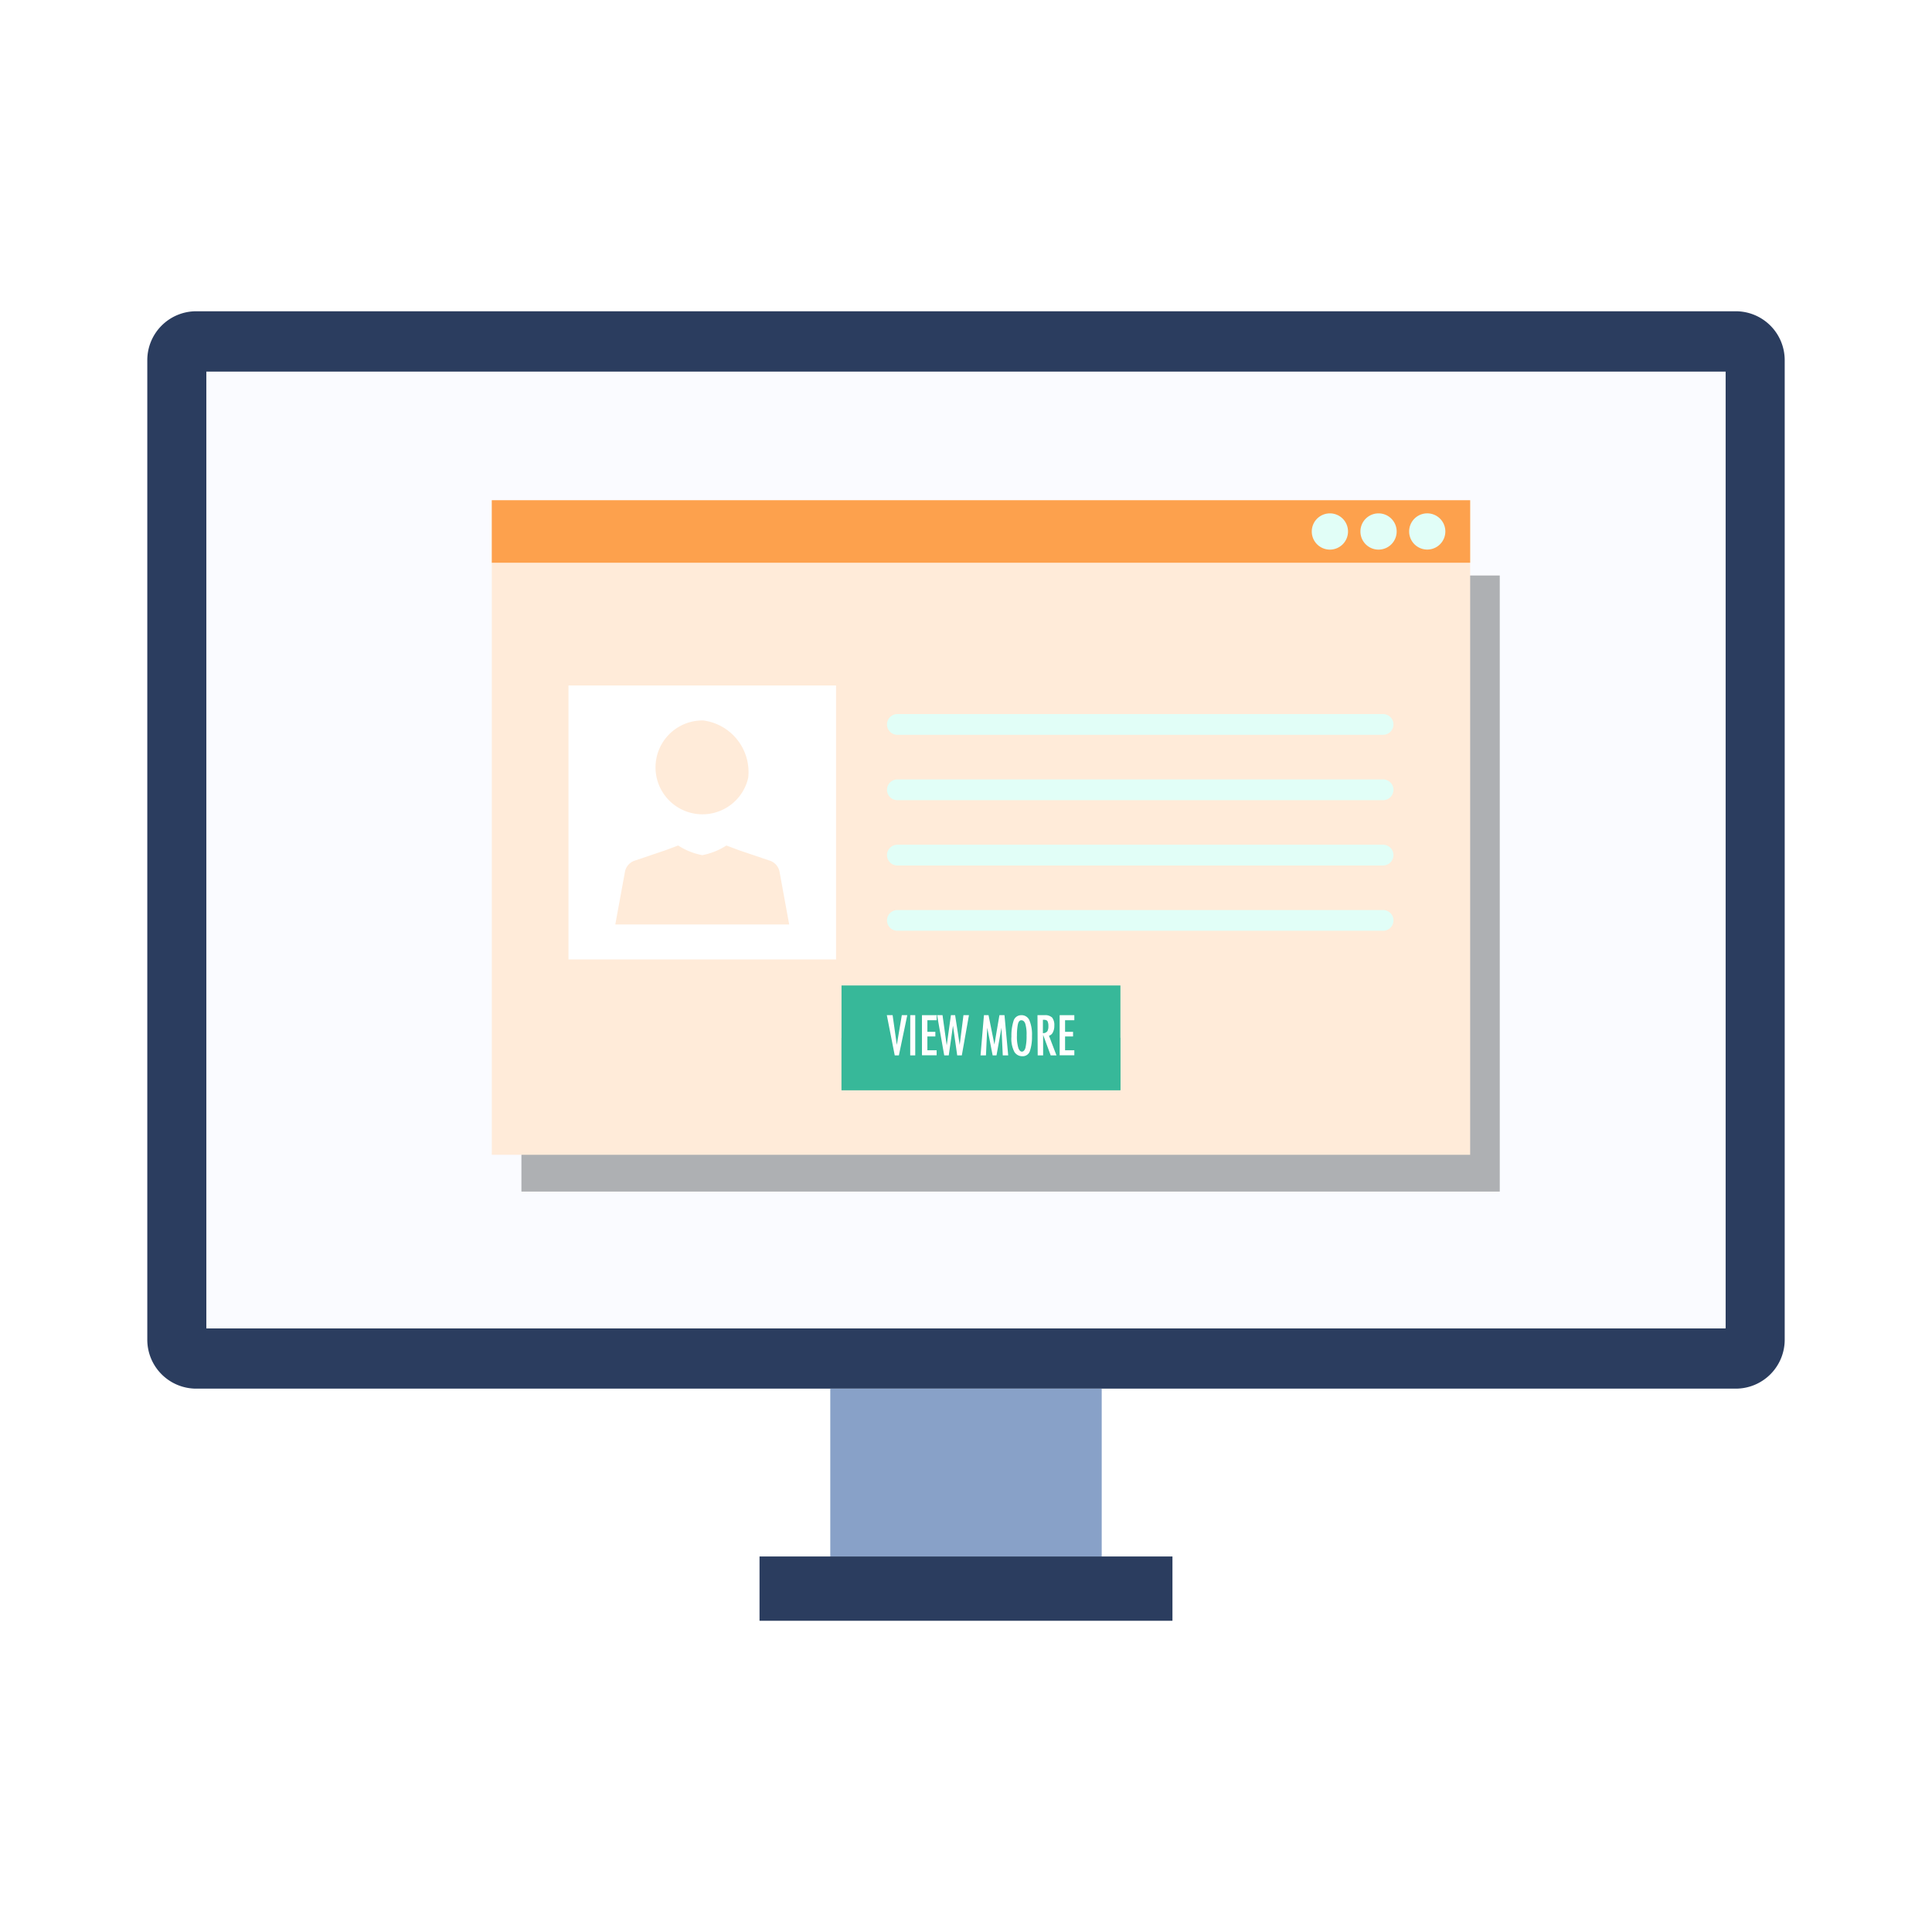 <svg xmlns="http://www.w3.org/2000/svg" width="100" height="100" viewBox="0 0 100 100">
  <g id="Group_2605" data-name="Group 2605" transform="translate(-265 -2985)">
    <rect id="Rectangle_60" data-name="Rectangle 60" width="100" height="100" transform="translate(265 2985)" fill="#fff"/>
    <g id="Group_2598" data-name="Group 2598" transform="translate(229.873 2936.697)">
      <g id="Group_2597" data-name="Group 2597">
        <g id="Group_2587" data-name="Group 2587">
          <g id="Group_2586" data-name="Group 2586">
            <path id="Rectangle_85" data-name="Rectangle 85" d="M2.532,0H82.22a2.532,2.532,0,0,1,2.532,2.532v50.7a2.533,2.533,0,0,1-2.533,2.533H2.533A2.533,2.533,0,0,1,0,53.233V2.532A2.532,2.532,0,0,1,2.532,0Z" transform="translate(42.751 64.414)" fill="#2b3d5f"/>
            <rect id="Rectangle_86" data-name="Rectangle 86" width="78.639" height="49.52" transform="translate(45.807 67.537)" fill="#fafbff"/>
            <path id="Path_11920" data-name="Path 11920" d="M45.807,67.537v49.52h78.639Z" fill="#fafbff" style="mix-blend-mode: multiply;isolation: isolate"/>
          </g>
        </g>
        <g id="Group_2596" data-name="Group 2596">
          <rect id="Rectangle_87" data-name="Rectangle 87" width="50.638" height="31.888" transform="translate(62.116 78.091)" fill="#aeb0b3" style="mix-blend-mode: multiply;isolation: isolate"/>
          <rect id="Rectangle_88" data-name="Rectangle 88" width="50.639" height="33.88" transform="translate(60.583 74.195)" fill="#ffebd9"/>
          <path id="Path_11942" data-name="Path 11942" d="M0,0H50.639V3.235H0Z" transform="translate(60.583 74.195)" fill="#fda14d"/>
          <g id="Group_2589" data-name="Group 2589">
            <rect id="Rectangle_90" data-name="Rectangle 90" width="14.436" height="5.417" transform="translate(78.684 99.311)" fill="#37b899"/>
            <rect id="Rectangle_91" data-name="Rectangle 91" width="14.436" height="2.709" transform="translate(78.684 102.019)" fill="#37b899"/>
            <g id="Group_2588" data-name="Group 2588">
              <path id="Path_11921" data-name="Path 11921" d="M81.029,100.848h.3l.217,1.539.259-1.539h.283l-.435,2.081h-.215Z" fill="#fff"/>
              <path id="Path_11922" data-name="Path 11922" d="M82.242,100.848H82.5v2.081h-.261Z" fill="#fff"/>
              <path id="Path_11923" data-name="Path 11923" d="M82.848,100.848h.759v.262h-.479v.6h.413v.24h-.413v.715h.479v.259h-.759Z" fill="#fff"/>
              <path id="Path_11924" data-name="Path 11924" d="M84.234,102.929H84l-.369-2.081h.281l.217,1.561.218-1.561h.217l.237,1.539.195-1.539h.284l-.369,2.081h-.239l-.218-1.538Z" fill="#fff"/>
              <path id="Path_11925" data-name="Path 11925" d="M86.056,100.848h.237l.305,1.517.259-1.517h.262l.192,2.081H87.03l-.066-1.431-.258,1.431h-.2l-.28-1.431-.066,1.431h-.281Z" fill="#fff"/>
              <path id="Path_11926" data-name="Path 11926" d="M88,100.848a.439.439,0,0,1,.41.269,1.924,1.924,0,0,1,.132.819,2.294,2.294,0,0,1-.1.745.39.39,0,0,1-.4.292.475.475,0,0,1-.411-.224,1.483,1.483,0,0,1-.153-.791,2.5,2.5,0,0,1,.106-.8.409.409,0,0,1,.414-.308Zm0,.262c-.1,0-.161.078-.191.229a2.9,2.9,0,0,0-.045.552,2.025,2.025,0,0,0,.073.658c.048.125.11.187.185.187s.148-.07.185-.211a2.678,2.678,0,0,0,.055-.634,1.913,1.913,0,0,0-.066-.6c-.044-.118-.11-.178-.2-.178Z" fill="#fff"/>
              <path id="Path_11927" data-name="Path 11927" d="M88.827,100.848H89.2a.513.513,0,0,1,.388.127.631.631,0,0,1,.11.418.711.711,0,0,1-.076.348.322.322,0,0,1-.2.172l.388,1.016h-.3l-.391-1.062v1.062h-.281Zm.512.831a.523.523,0,0,0,.052-.264.572.572,0,0,0-.041-.246c-.028-.054-.089-.081-.184-.081h-.029l-.029,0v.691A.275.275,0,0,0,89.339,101.679Z" fill="#fff"/>
              <path id="Path_11928" data-name="Path 11928" d="M89.975,100.848h.759v.262h-.479v.6h.413v.24h-.413v.715h.479v.259h-.759Z" fill="#fff"/>
            </g>
          </g>
          <g id="Group_2590" data-name="Group 2590">
            <path id="Path_11929" data-name="Path 11929" d="M104.9,75.813a.938.938,0,1,1-.938-.938A.937.937,0,0,1,104.9,75.813Z" fill="#e1fef7"/>
            <path id="Path_11930" data-name="Path 11930" d="M107.418,75.813a.938.938,0,1,1-.938-.938A.938.938,0,0,1,107.418,75.813Z" fill="#e1fef7"/>
            <path id="Path_11931" data-name="Path 11931" d="M109.938,75.812a.937.937,0,1,1-.937-.938A.937.937,0,0,1,109.938,75.812Z" fill="#e1fef7"/>
          </g>
          <g id="Group_2595" data-name="Group 2595">
            <g id="Group_2593" data-name="Group 2593">
              <rect id="Rectangle_92" data-name="Rectangle 92" width="13.85" height="14.18" transform="translate(64.551 83.783)" fill="#fff"/>
              <g id="Group_2592" data-name="Group 2592">
                <g id="Group_2591" data-name="Group 2591">
                  <path id="Path_11932" data-name="Path 11932" d="M75.483,93.464a.758.758,0,0,0-.534-.621l-1.563-.529-.661-.248a3.507,3.507,0,0,1-1.249.5,3.481,3.481,0,0,1-1.247-.5l-.665.248L68,92.843a.756.756,0,0,0-.532.621l-.493,2.689h9Z" fill="#ffebd9"/>
                  <path id="Path_11933" data-name="Path 11933" d="M73.855,88.558a2.429,2.429,0,1,1-2.324-2.964A2.693,2.693,0,0,1,73.855,88.558Z" fill="#ffebd9"/>
                </g>
              </g>
            </g>
            <g id="Group_2594" data-name="Group 2594">
              <path id="Path_11934" data-name="Path 11934" d="M107.252,85.8a.537.537,0,0,1-.538.537H81.575a.537.537,0,0,1-.537-.537h0a.537.537,0,0,1,.537-.537h25.139a.537.537,0,0,1,.538.537Z" fill="#e1fef7"/>
              <path id="Path_11935" data-name="Path 11935" d="M107.252,89.183a.537.537,0,0,1-.538.537H81.575a.536.536,0,0,1-.537-.537h0a.536.536,0,0,1,.537-.537h25.139a.537.537,0,0,1,.538.537Z" fill="#e1fef7"/>
              <path id="Path_11936" data-name="Path 11936" d="M107.252,92.563a.537.537,0,0,1-.538.537H81.575a.536.536,0,0,1-.537-.537h0a.537.537,0,0,1,.537-.537h25.139a.537.537,0,0,1,.538.537Z" fill="#e1fef7"/>
              <path id="Path_11937" data-name="Path 11937" d="M107.252,95.943a.537.537,0,0,1-.538.537H81.575a.537.537,0,0,1-.537-.537h0a.537.537,0,0,1,.537-.537h25.139a.537.537,0,0,1,.538.537Z" fill="#e1fef7"/>
            </g>
          </g>
        </g>
      </g>
      <rect id="Rectangle_93" data-name="Rectangle 93" width="14.049" height="8.686" transform="translate(78.102 120.18)" fill="#88a1c8"/>
      <rect id="Rectangle_94" data-name="Rectangle 94" width="21.373" height="3.328" transform="translate(74.44 128.866)" fill="#2b3d5f"/>
    </g>
  </g>
</svg>
